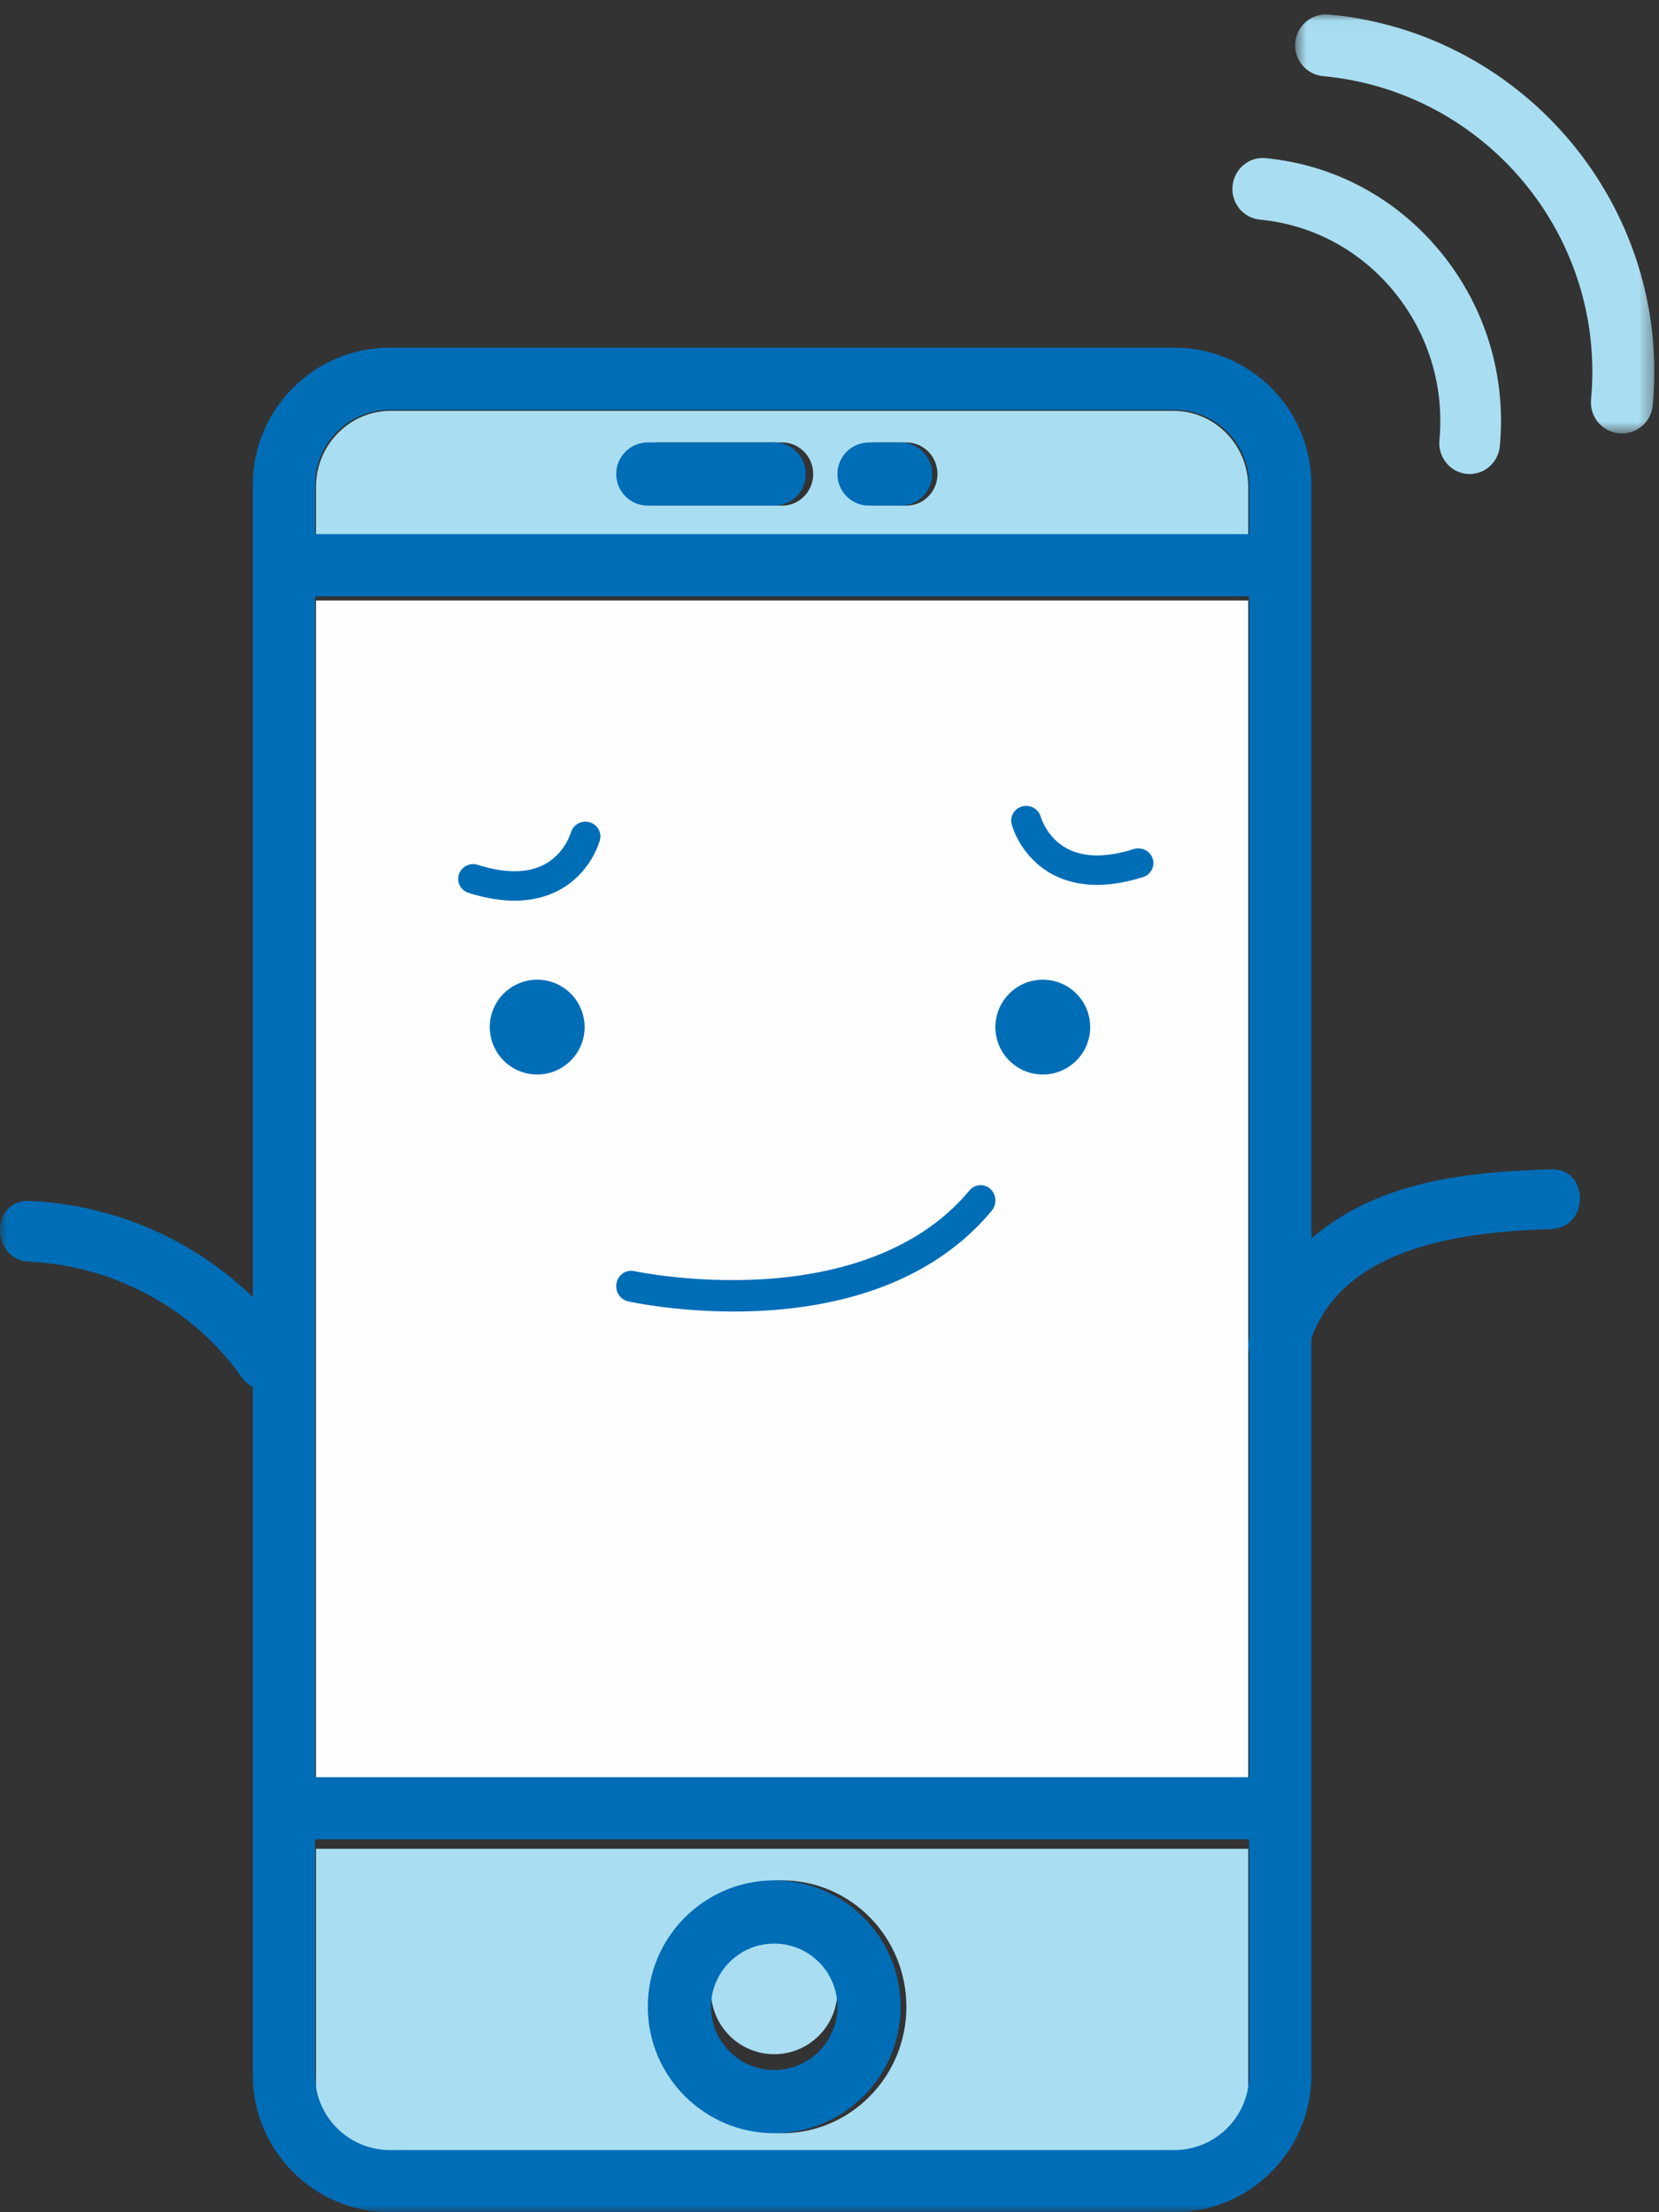 <svg width="120" height="160" viewBox="0 0 120 160" fill="none" xmlns="http://www.w3.org/2000/svg">
<rect x="0" y="0" width="120" height="160" fill="#333333" stroke="none"/>
<mask id="mask0" mask-type="alpha" maskUnits="userSpaceOnUse" x="93" y="1" width="27" height="31">
<path fill-rule="evenodd" clip-rule="evenodd" d="M93.679 1.036H119.661V31.35H93.679V1.036Z" fill="white"/>
</mask>
<g mask="url(#mask0)">
<path fill-rule="evenodd" clip-rule="evenodd" d="M115.084 28.899C114.969 30.133 115.872 31.223 117.106 31.34C118.339 31.455 119.431 30.551 119.546 29.318C120.885 15.067 110.38 2.385 96.13 1.046C95.514 0.988 94.932 1.185 94.491 1.551C94.049 1.917 93.747 2.452 93.689 3.067C93.573 4.301 94.476 5.393 95.711 5.508C107.501 6.614 116.192 17.107 115.084 28.899Z" fill="#A9DEF2"/>
</g>
<path fill-rule="evenodd" clip-rule="evenodd" d="M106.097 34.276C107.305 34.391 108.373 33.491 108.487 32.261C108.957 27.184 107.45 22.218 104.247 18.283C101.044 14.348 96.532 11.915 91.543 11.439C90.94 11.381 90.37 11.576 89.937 11.941C89.505 12.307 89.21 12.84 89.153 13.453C89.04 14.683 89.924 15.769 91.132 15.885C94.954 16.251 98.411 18.116 100.867 21.133C103.322 24.15 104.479 27.952 104.117 31.843C104.004 33.07 104.891 34.158 106.097 34.276Z" fill="#A9DEF2"/>
<mask id="mask1" mask-type="alpha" maskUnits="userSpaceOnUse" x="0" y="1" width="120" height="159">
<path fill-rule="evenodd" clip-rule="evenodd" d="M0 160H120V1.143H0V160Z" fill="white"/>
</mask>
<g mask="url(#mask1)">
<path fill-rule="evenodd" clip-rule="evenodd" d="M22.857 129.143H90.286V43.429H22.857V129.143Z" fill="#FEFEFE"/>
<path fill-rule="evenodd" clip-rule="evenodd" d="M65.562 36.571H63.314C62.072 36.571 61.067 35.549 61.067 34.286C61.067 33.022 62.072 32 63.314 32H65.562C66.804 32 67.81 33.022 67.81 34.286C67.81 35.549 66.804 36.571 65.562 36.571ZM56.572 36.571H47.581C46.337 36.571 45.333 35.549 45.333 34.286C45.333 33.022 46.337 32 47.581 32H56.572C57.814 32 58.819 33.022 58.819 34.286C58.819 35.549 57.814 36.571 56.572 36.571ZM84.878 29.714H28.262C25.282 29.714 22.857 32.181 22.857 35.211V38.857H90.286V35.211C90.286 32.181 87.861 29.714 84.878 29.714Z" fill="#A9DEF2"/>
<path fill-rule="evenodd" clip-rule="evenodd" d="M56 148.571C58.521 148.571 60.571 146.521 60.571 144C60.571 141.479 58.521 139.429 56 139.429C53.479 139.429 51.428 141.479 51.428 144C51.428 146.521 53.479 148.571 56 148.571Z" fill="#A9DEF2"/>
<path fill-rule="evenodd" clip-rule="evenodd" d="M56.572 136C61.53 136 65.562 140.1 65.562 145.143C65.562 150.185 61.53 154.286 56.572 154.286C51.613 154.286 47.581 150.185 47.581 145.143C47.581 140.1 51.613 136 56.572 136ZM22.857 151.074C22.857 154.105 25.282 156.571 28.262 156.571H84.88C87.861 156.571 90.286 154.105 90.286 151.074V133.714H22.857V151.074Z" fill="#A9DEF2"/>
<path fill-rule="evenodd" clip-rule="evenodd" d="M90.353 38.628H22.79V35.043C22.79 32.063 25.219 29.638 28.206 29.638H84.934C87.923 29.638 90.353 32.063 90.353 35.043V38.628ZM22.79 128.534H90.353V43.125H22.79V128.534ZM90.353 150.1C90.353 153.08 87.923 155.505 84.937 155.505H28.206C25.219 155.505 22.79 153.08 22.79 150.1V133.029H90.353V150.1ZM84.937 25.143H28.206C22.737 25.143 18.286 29.586 18.286 35.043V150.097C18.286 155.556 22.737 160 28.206 160H84.934C90.405 160 94.857 155.556 94.857 150.1V35.043C94.857 29.586 90.405 25.143 84.937 25.143Z" fill="#006DB7"/>
<path fill-rule="evenodd" clip-rule="evenodd" d="M56 140.571C58.521 140.571 60.572 142.622 60.572 145.143C60.572 147.664 58.521 149.714 56 149.714C53.479 149.714 51.429 147.664 51.429 145.143C51.429 142.622 53.479 140.571 56 140.571ZM56 154.286C61.042 154.286 65.143 150.185 65.143 145.143C65.143 140.101 61.042 136 56 136C50.958 136 46.857 140.101 46.857 145.143C46.857 150.185 50.958 154.286 56 154.286Z" fill="#006DB7"/>
<path fill-rule="evenodd" clip-rule="evenodd" d="M56 32H46.857C45.594 32 44.572 33.022 44.572 34.286C44.572 35.549 45.594 36.571 46.857 36.571H56C57.264 36.571 58.286 35.549 58.286 34.286C58.286 33.022 57.264 32 56 32Z" fill="#006DB7"/>
<path fill-rule="evenodd" clip-rule="evenodd" d="M65.143 32H62.857C61.594 32 60.572 33.022 60.572 34.286C60.572 35.549 61.594 36.571 62.857 36.571H65.143C66.406 36.571 67.429 35.549 67.429 34.286C67.429 33.022 66.406 32 65.143 32Z" fill="#006DB7"/>
<path fill-rule="evenodd" clip-rule="evenodd" d="M76.112 63.229C77.058 63.741 78.145 64 79.344 64C80.367 64 81.488 63.811 82.673 63.437C82.95 63.35 83.175 63.163 83.308 62.91C83.441 62.657 83.465 62.368 83.376 62.097C83.286 61.825 83.094 61.604 82.833 61.474C82.575 61.344 82.281 61.321 82.01 61.408C80.022 62.035 78.397 62.021 77.179 61.371C75.716 60.591 75.283 59.093 75.279 59.079C75.131 58.52 74.542 58.177 73.957 58.317C73.379 58.465 73.028 59.048 73.177 59.616C73.242 59.858 73.877 62.02 76.112 63.229Z" fill="#006DB7"/>
<path fill-rule="evenodd" clip-rule="evenodd" d="M33.898 64.58C35.086 64.954 36.205 65.143 37.227 65.143C38.427 65.143 39.514 64.884 40.459 64.372C42.685 63.167 43.328 61.002 43.395 60.756C43.542 60.191 43.194 59.611 42.618 59.462C42.039 59.317 41.447 59.655 41.293 60.215C41.246 60.372 40.794 61.766 39.391 62.515C38.172 63.165 36.547 63.177 34.564 62.551C34.288 62.462 33.995 62.484 33.736 62.613C33.476 62.743 33.284 62.966 33.194 63.24C33.107 63.511 33.131 63.8 33.264 64.054C33.396 64.306 33.622 64.494 33.898 64.58Z" fill="#006DB7"/>
<path fill-rule="evenodd" clip-rule="evenodd" d="M38.857 70.857C36.963 70.857 35.428 72.392 35.428 74.285C35.428 76.178 36.963 77.714 38.857 77.714C40.751 77.714 42.286 76.178 42.286 74.285C42.286 72.392 40.751 70.857 38.857 70.857Z" fill="#006DB7"/>
<path fill-rule="evenodd" clip-rule="evenodd" d="M75.429 77.714C77.322 77.714 78.857 76.18 78.857 74.286C78.857 72.393 77.322 70.857 75.429 70.857C73.535 70.857 72 72.393 72 74.286C72 76.18 73.535 77.714 75.429 77.714Z" fill="#006DB7"/>
<path fill-rule="evenodd" clip-rule="evenodd" d="M45.421 94.119C45.764 94.195 48.893 94.857 53.091 94.857C58.835 94.857 66.731 93.591 71.737 87.563C71.925 87.338 72.018 87.051 71.997 86.754C71.977 86.456 71.847 86.185 71.633 85.99C71.42 85.794 71.145 85.698 70.864 85.717C70.576 85.736 70.314 85.872 70.124 86.101C66.129 90.907 59.791 92.244 55.178 92.52C50.073 92.825 45.902 91.942 45.86 91.932C45.284 91.808 44.716 92.194 44.594 92.797C44.475 93.398 44.846 93.991 45.421 94.119Z" fill="#006DB7"/>
<path fill-rule="evenodd" clip-rule="evenodd" d="M94.536 97.884C96.367 90.189 105.622 89.099 112.192 88.893C114.977 88.804 114.99 84.484 112.192 84.573C107.314 84.725 102.261 85.146 97.885 87.497C94.275 89.438 91.311 92.705 90.353 96.736C89.709 99.439 93.892 100.593 94.536 97.884Z" fill="#006DB7"/>
<path fill-rule="evenodd" clip-rule="evenodd" d="M21.318 97.369C16.922 91.105 9.874 87.211 2.149 86.86C-0.72 86.73 -0.713 91.13 2.149 91.26C8.213 91.535 14.006 94.657 17.468 99.59C19.091 101.902 22.956 99.705 21.318 97.369Z" fill="#006DB7"/>
</g>
</svg>
